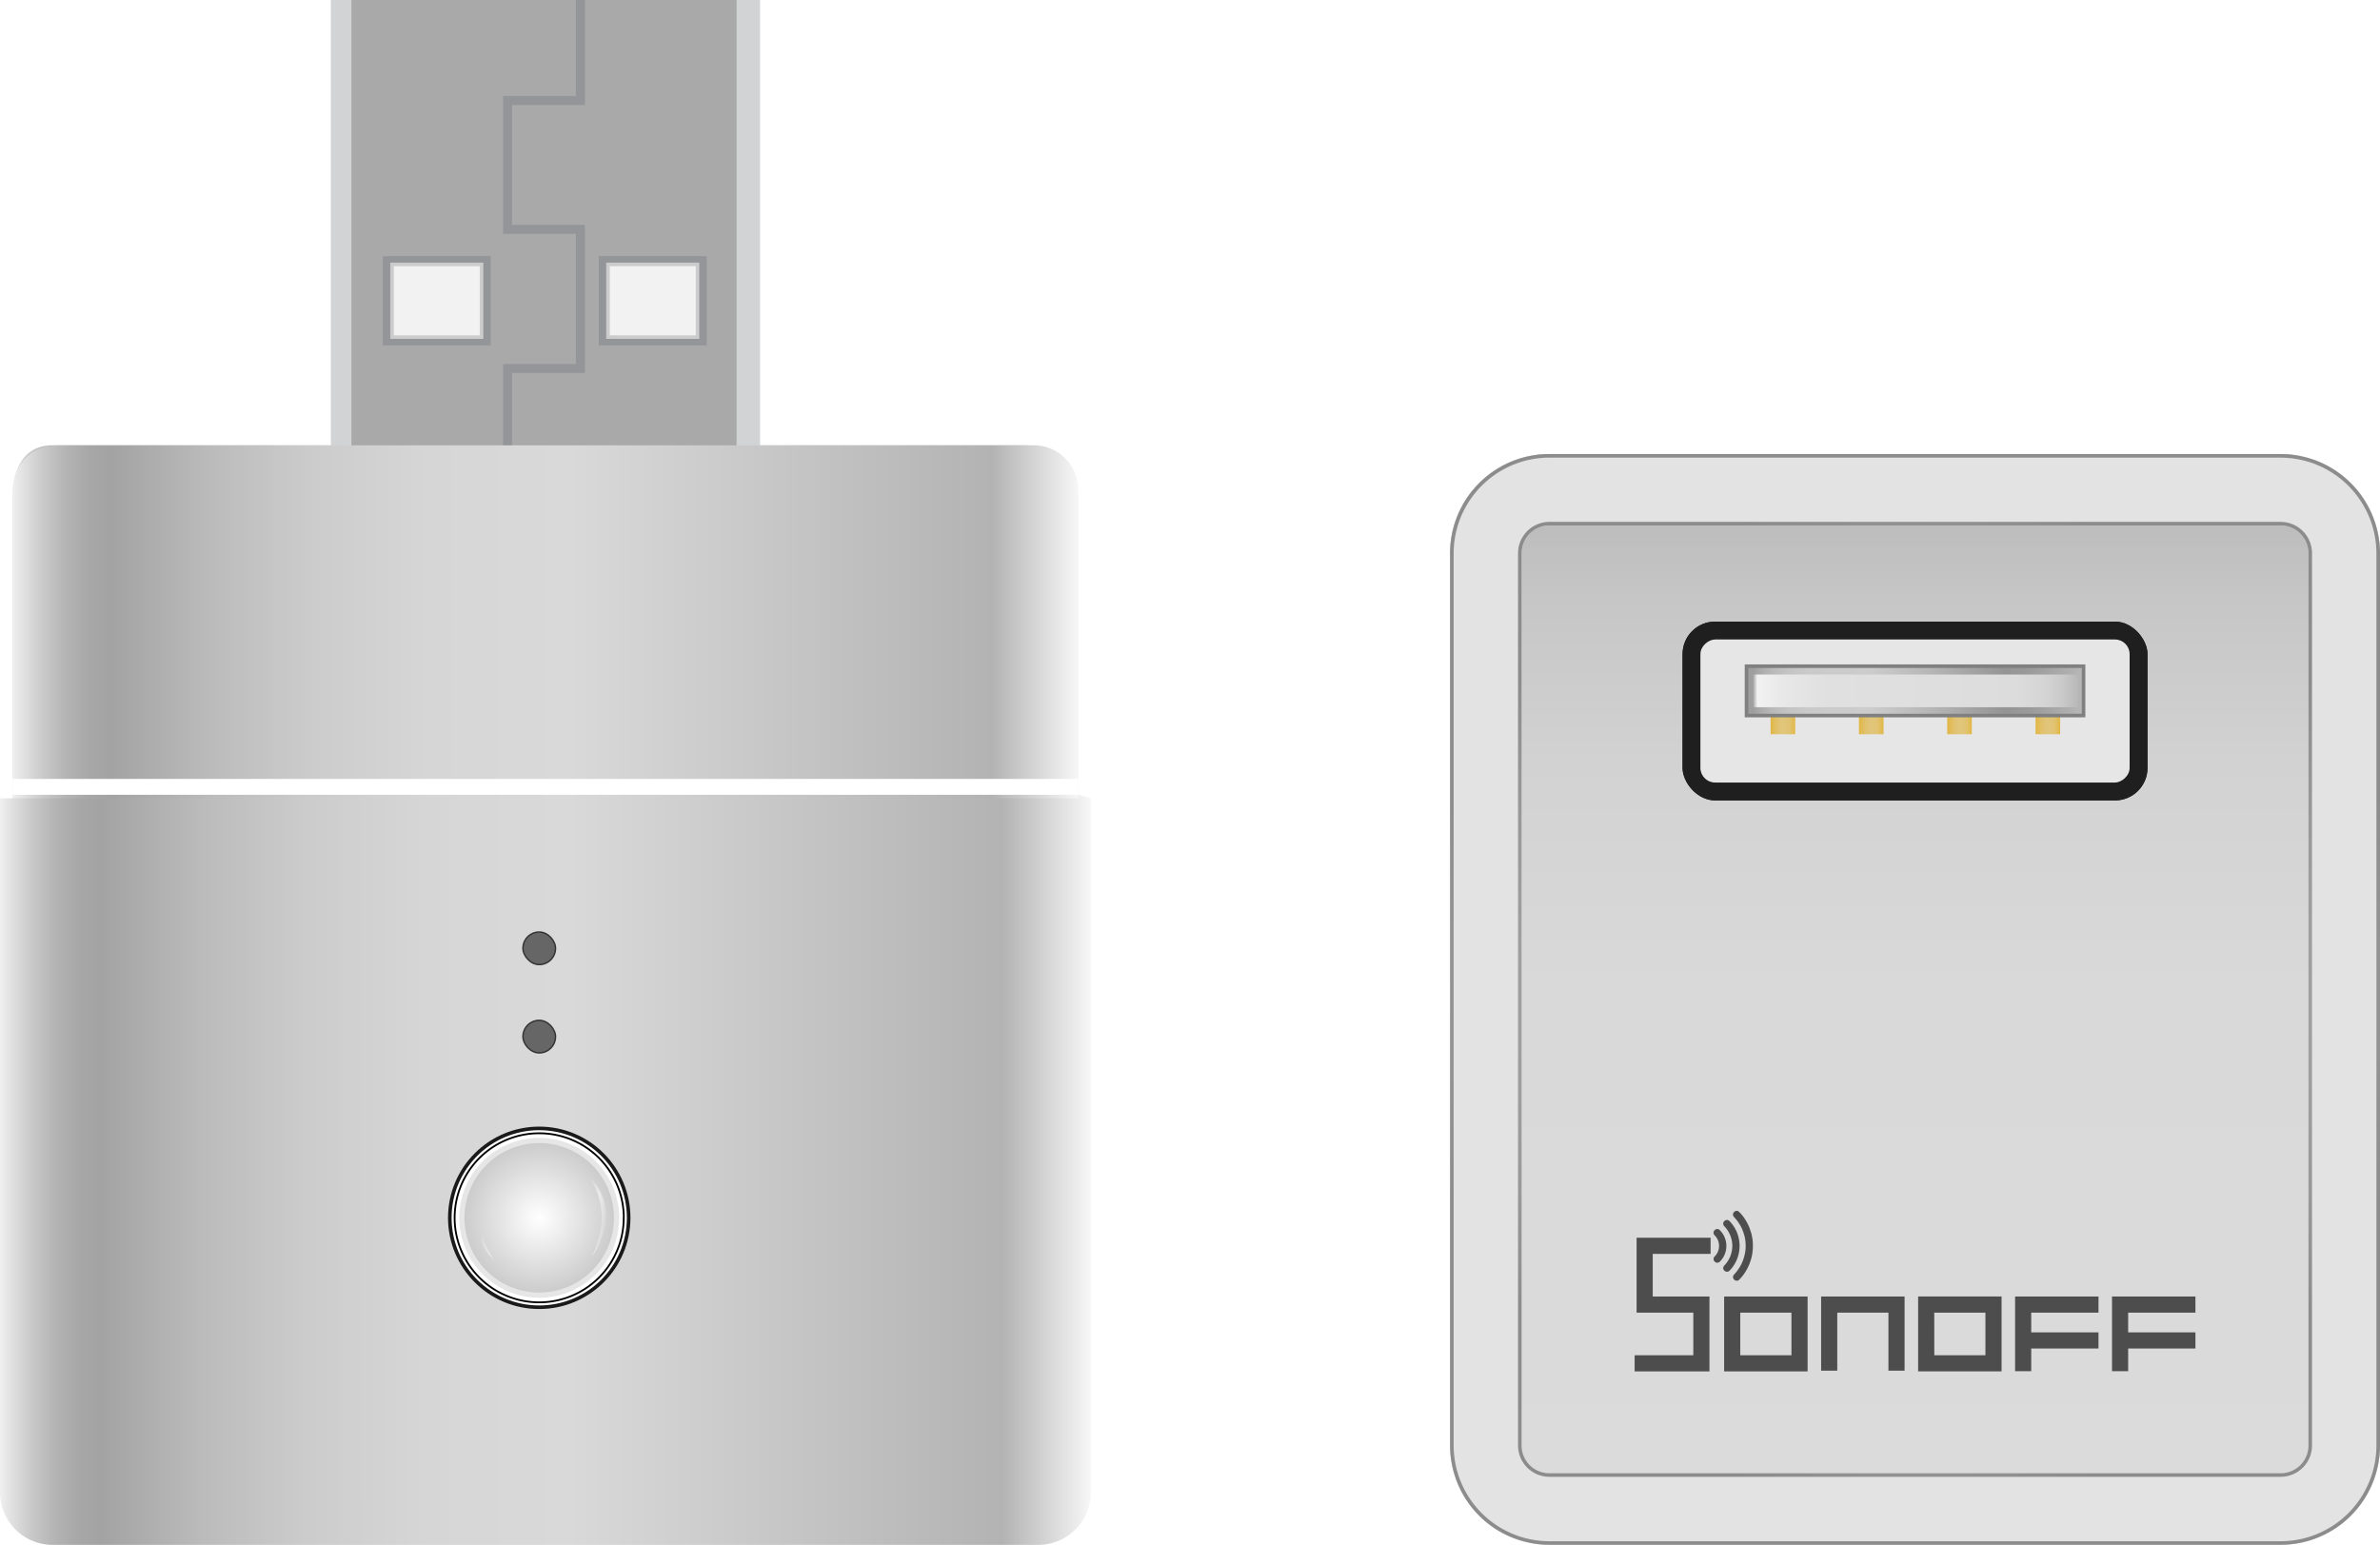 <svg id="sonoff-smart-usb-adaptor-micro" xmlns="http://www.w3.org/2000/svg" xmlns:xlink="http://www.w3.org/1999/xlink" width="66.542mm" height="43.195mm" viewBox="0 0 188.623 122.443">
  <defs>
    <style>
      .cls-1 {
        fill: url(#Безымянный_градиент_37);
      }

      .cls-2 {
        fill: #d1d3d4;
      }

      .cls-3 {
        fill: #a9a9a9;
      }

      .cls-4 {
        fill: none;
        stroke-width: 0.709px;
      }

      .cls-4, .cls-5 {
        stroke: #939598;
      }

      .cls-10, .cls-20, .cls-4, .cls-9 {
        stroke-miterlimit: 10;
      }

      .cls-5, .cls-6 {
        fill: #f2f2f2;
      }

      .cls-23, .cls-5, .cls-6 {
        stroke-miterlimit: 10;
      }

      .cls-5 {
        stroke-width: 0.709px;
      }

      .cls-6 {
        stroke: #ccc;
      }

      .cls-20, .cls-6, .cls-9 {
        stroke-width: 0.283px;
      }

      .cls-7 {
        fill: url(#Безымянный_градиент_37-2);
      }

      .cls-23, .cls-8, .cls-9 {
        fill: #fff;
      }

      .cls-9 {
        stroke: #1a1a1a;
      }

      .cls-10 {
        fill: #666;
        stroke: #333;
        stroke-width: 0.113px;
      }

      .cls-11 {
        fill: url(#Безымянный_градиент_75);
      }

      .cls-12 {
        fill: url(#Безымянный_градиент_14);
      }

      .cls-13 {
        fill: url(#Безымянный_градиент_24);
      }

      .cls-14 {
        fill: #1f1f1f;
      }

      .cls-15 {
        fill: #e6e6e6;
      }

      .cls-16 {
        fill: url(#Безымянный_градиент_157);
      }

      .cls-17 {
        fill: url(#Безымянный_градиент_157-2);
      }

      .cls-18 {
        fill: url(#Безымянный_градиент_157-3);
      }

      .cls-19 {
        fill: url(#Безымянный_градиент_157-4);
      }

      .cls-20 {
        stroke: gray;
        fill: url(#Безымянный_градиент_137);
      }

      .cls-21 {
        fill: url(#Безымянный_градиент_130);
      }

      .cls-22 {
        fill: #4d4d4d;
      }

      .cls-23 {
        stroke: #000;
        stroke-width: 0.142px;
      }

      .cls-24 {
        fill: url(#Безымянный_градиент_179);
      }

      .cls-25, .cls-26 {
        opacity: 0.49;
        isolation: isolate;
      }

      .cls-25 {
        fill: url(#Безымянный_градиент_188);
      }

      .cls-26 {
        fill: url(#Безымянный_градиент_188-2);
      }
    </style>
    <linearGradient id="Безымянный_градиент_37" data-name="Безымянный градиент 37" y1="82.996" x2="86.457" y2="82.996" gradientUnits="userSpaceOnUse">
      <stop offset="0" stop-color="#f0f0f0"/>
      <stop offset="0.005" stop-color="#e8e8e8"/>
      <stop offset="0.028" stop-color="#cacaca"/>
      <stop offset="0.05" stop-color="#b4b4b4"/>
      <stop offset="0.072" stop-color="#a7a7a7"/>
      <stop offset="0.092" stop-color="#a3a3a3"/>
      <stop offset="0.093" stop-color="#a3a3a3"/>
      <stop offset="0.185" stop-color="#bbb"/>
      <stop offset="0.283" stop-color="#ccc"/>
      <stop offset="0.39" stop-color="#d6d6d6"/>
      <stop offset="0.522" stop-color="#d9d9d9"/>
      <stop offset="0.919" stop-color="#b3b3b3"/>
      <stop offset="1" stop-color="#f7f7f7"/>
    </linearGradient>
    <linearGradient id="Безымянный_градиент_37-2" x1="1" y1="49.283" x2="85.457" y2="49.283" xlink:href="#Безымянный_градиент_37"/>
    <linearGradient id="Безымянный_градиент_75" data-name="Безымянный градиент 75" x1="151.773" y1="122.443" x2="151.773" y2="35.987" gradientUnits="userSpaceOnUse">
      <stop offset="0" stop-color="#dbdbdb"/>
      <stop offset="0.512" stop-color="#d9d9d9"/>
      <stop offset="0.718" stop-color="#d2d2d2"/>
      <stop offset="0.868" stop-color="#c6c6c6"/>
      <stop offset="0.991" stop-color="#b5b5b5"/>
      <stop offset="1" stop-color="#b3b3b3"/>
    </linearGradient>
    <linearGradient id="Безымянный_градиент_14" data-name="Безымянный градиент 14" x1="151.773" y1="126.564" x2="151.773" y2="40.114" gradientUnits="userSpaceOnUse">
      <stop offset="0" stop-color="#e3e3e3"/>
      <stop offset="1" stop-color="#e3e3e3"/>
    </linearGradient>
    <radialGradient id="Безымянный_градиент_24" data-name="Безымянный градиент 24" cx="151.773" cy="83.339" r="40.164" gradientUnits="userSpaceOnUse">
      <stop offset="0" stop-color="#e3e3e3"/>
      <stop offset="1" stop-color="#8c8c8c"/>
    </radialGradient>
    <linearGradient id="Безымянный_градиент_157" data-name="Безымянный градиент 157" x1="140.329" y1="57.454" x2="142.273" y2="57.454" gradientUnits="userSpaceOnUse">
      <stop offset="0" stop-color="#e1b53f"/>
      <stop offset="0.107" stop-color="#e1bb55"/>
      <stop offset="0.244" stop-color="#e1c069"/>
      <stop offset="0.379" stop-color="#e1c476"/>
      <stop offset="0.508" stop-color="#e1c57a"/>
      <stop offset="0.67" stop-color="#e1c477"/>
      <stop offset="0.782" stop-color="#e1c26e"/>
      <stop offset="0.879" stop-color="#e1be5f"/>
      <stop offset="0.968" stop-color="#e1b849"/>
      <stop offset="1" stop-color="#e1b53f"/>
    </linearGradient>
    <linearGradient id="Безымянный_градиент_157-2" x1="147.329" y1="57.454" x2="149.273" y2="57.454" xlink:href="#Безымянный_градиент_157"/>
    <linearGradient id="Безымянный_градиент_157-3" x1="154.329" y1="57.454" x2="156.273" y2="57.454" xlink:href="#Безымянный_градиент_157"/>
    <linearGradient id="Безымянный_градиент_157-4" x1="161.329" y1="57.454" x2="163.273" y2="57.454" xlink:href="#Безымянный_градиент_157"/>
    <linearGradient id="Безымянный_градиент_137" data-name="Безымянный градиент 137" x1="138.417" y1="54.757" x2="165.129" y2="54.757" gradientUnits="userSpaceOnUse">
      <stop offset="0.02" stop-color="#9e9e9e"/>
      <stop offset="0.034" stop-color="#a7a7a7"/>
      <stop offset="0.072" stop-color="#b8b8b8"/>
      <stop offset="0.119" stop-color="#c3c3c3"/>
      <stop offset="0.185" stop-color="#cacaca"/>
      <stop offset="0.369" stop-color="#ccc"/>
      <stop offset="0.546" stop-color="#b6b6b6"/>
      <stop offset="0.768" stop-color="#949494"/>
      <stop offset="0.844" stop-color="#9b9b9b"/>
      <stop offset="0.954" stop-color="#aeaeae"/>
      <stop offset="1" stop-color="#b8b8b8"/>
    </linearGradient>
    <linearGradient id="Безымянный_градиент_130" data-name="Безымянный градиент 130" x1="138.913" y1="54.757" x2="164.689" y2="54.757" gradientUnits="userSpaceOnUse">
      <stop offset="0" stop-color="#9e9e9e"/>
      <stop offset="0.008" stop-color="#cfcfcf"/>
      <stop offset="0.014" stop-color="#f2f2f2"/>
      <stop offset="0.102" stop-color="#e7e7e7"/>
      <stop offset="0.23" stop-color="#e0e0e0"/>
      <stop offset="0.584" stop-color="#dedede"/>
      <stop offset="0.811" stop-color="#dcdcdc"/>
      <stop offset="0.893" stop-color="#d5d5d5"/>
      <stop offset="0.951" stop-color="#cacaca"/>
      <stop offset="0.998" stop-color="#b9b9b9"/>
      <stop offset="1" stop-color="#b8b8b8"/>
    </linearGradient>
    <radialGradient id="Безымянный_градиент_179" data-name="Безымянный градиент 179" cx="42.737" cy="796.649" r="5.922" gradientTransform="translate(0 -696)" gradientUnits="userSpaceOnUse">
      <stop offset="0" stop-color="#fff"/>
      <stop offset="1" stop-color="#ccc"/>
    </radialGradient>
    <linearGradient id="Безымянный_градиент_188" data-name="Безымянный градиент 188" x1="133.344" y1="615.283" x2="135.43" y2="615.283" gradientTransform="matrix(0.986, 0.168, -0.168, 0.986, 18.089, -528.625)" gradientUnits="userSpaceOnUse">
      <stop offset="0.014" stop-color="#f2f2f2" stop-opacity="0"/>
      <stop offset="0.077" stop-color="#f5f5f5" stop-opacity="0.203"/>
      <stop offset="0.16" stop-color="#f8f8f8" stop-opacity="0.442"/>
      <stop offset="0.239" stop-color="#fafafa" stop-opacity="0.642"/>
      <stop offset="0.313" stop-color="#fcfcfc" stop-opacity="0.797"/>
      <stop offset="0.38" stop-color="#fefefe" stop-opacity="0.908"/>
      <stop offset="0.439" stop-color="#fff" stop-opacity="0.976"/>
      <stop offset="0.482" stop-color="#fff"/>
      <stop offset="0.526" stop-color="#fff" stop-opacity="0.967"/>
      <stop offset="0.596" stop-color="#fff" stop-opacity="0.877"/>
      <stop offset="0.684" stop-color="#fff" stop-opacity="0.73"/>
      <stop offset="0.785" stop-color="#fff" stop-opacity="0.526"/>
      <stop offset="0.896" stop-color="#fff" stop-opacity="0.268"/>
      <stop offset="1" stop-color="#fff" stop-opacity="0"/>
    </linearGradient>
    <linearGradient id="Безымянный_градиент_188-2" x1="-2117.394" y1="-229.66" x2="-2115.308" y2="-229.66" gradientTransform="matrix(-0.986, -0.168, 0.168, -0.986, -2008.685, -481.743)" xlink:href="#Безымянный_градиент_188"/>
  </defs>
  <title>sonoff-smart-usb-adaptor-micro</title>
  <g id="top">
    <path class="cls-1" d="M82.289,126.571H4.168A4.169,4.169,0,0,1,0,122.4v-55H1V43.59c0-2.3.866-4.168,3.168-4.168H81.289a4.168,4.168,0,0,1,4.168,4.168V67.121l1,.278v55A4.169,4.169,0,0,1,82.289,126.571Z" transform="translate(0 -4.127)"/>
    <g>
      <g>
        <path id="path7623-1" class="cls-2" d="M26.22,43.549H60.236V4.127H26.22Z" transform="translate(0 -4.127)"/>
        <g>
          <path id="path7627-4" class="cls-3" d="M27.85,43.549H58.378V4.127H27.85Z" transform="translate(0 -4.127)"/>
          <path id="path7631-3" class="cls-4" d="M40.225,43.549V33.335H46V22.306H40.225V12.093H46V4.127" transform="translate(0 -4.127)"/>
        </g>
      </g>
      <g>
        <rect class="cls-5" x="31.432" y="24.045" width="6.368" height="7.839" transform="translate(6.651 58.454) rotate(-90)"/>
        <rect class="cls-6" x="31.735" y="24.419" width="5.762" height="7.093" transform="translate(6.651 58.454) rotate(-90)"/>
      </g>
      <g>
        <rect class="cls-5" x="48.548" y="24.045" width="6.368" height="7.839" transform="translate(23.767 75.57) rotate(-90)"/>
        <rect class="cls-6" x="48.852" y="24.419" width="5.762" height="7.093" transform="translate(23.767 75.57) rotate(-90)"/>
      </g>
    </g>
    <path class="cls-7" d="M4.52,35.294H81.937a3.52,3.52,0,0,1,3.52,3.52V63.272a0,0,0,0,1,0,0H1a0,0,0,0,1,0,0V38.815A3.52,3.52,0,0,1,4.52,35.294Z"/>
    <rect class="cls-8" x="1" y="61.736" width="84.457" height="1.258"/>
    <circle class="cls-9" cx="42.736" cy="96.522" r="7.087"/>
    <rect class="cls-10" x="41.445" y="80.869" width="2.583" height="2.583" rx="1.292"/>
    <rect class="cls-10" x="41.445" y="73.869" width="2.583" height="2.583" rx="1.292"/>
  </g>
  <g id="bottom">
    <rect class="cls-11" x="114.922" y="35.987" width="73.701" height="86.457" rx="7.871"/>
    <g>
      <path class="cls-12" d="M180.753,40.114h-57.96a7.865,7.865,0,0,0-7.87,7.869v70.711a7.866,7.866,0,0,0,7.87,7.87h57.96a7.873,7.873,0,0,0,7.87-7.87V47.983A7.872,7.872,0,0,0,180.753,40.114Zm2.2,78.58a2.2,2.2,0,0,1-2.2,2.2h-57.96a2.194,2.194,0,0,1-2.2-2.2V47.983a2.2,2.2,0,0,1,2.2-2.209h57.96a2.208,2.208,0,0,1,2.2,2.209Z" transform="translate(0 -4.127)"/>
      <path class="cls-13" d="M180.753,40.4a7.6,7.6,0,0,1,7.586,7.586v70.711a7.6,7.6,0,0,1-7.586,7.586h-57.96a7.6,7.6,0,0,1-7.587-7.586V47.983a7.6,7.6,0,0,1,7.587-7.586h57.96m-57.96,80.78h57.96a2.486,2.486,0,0,0,2.483-2.483V47.983a2.491,2.491,0,0,0-2.483-2.493h-57.96a2.492,2.492,0,0,0-2.484,2.493v70.711a2.486,2.486,0,0,0,2.484,2.483m57.96-81.063h-57.96a7.865,7.865,0,0,0-7.87,7.869v70.711a7.866,7.866,0,0,0,7.87,7.87h57.96a7.873,7.873,0,0,0,7.87-7.87V47.983a7.872,7.872,0,0,0-7.87-7.869Zm-57.96,80.78a2.194,2.194,0,0,1-2.2-2.2V47.983a2.2,2.2,0,0,1,2.2-2.209h57.96a2.208,2.208,0,0,1,2.2,2.209v70.711a2.2,2.2,0,0,1-2.2,2.2Z" transform="translate(0 -4.127)"/>
    </g>
    <rect class="cls-14" x="133.348" y="49.267" width="36.85" height="14.173" rx="2.58"/>
    <rect class="cls-14" x="133.348" y="49.267" width="36.85" height="14.173" rx="2.58"/>
    <rect class="cls-15" x="146.104" y="43.473" width="11.338" height="34.016" rx="1.163" transform="translate(212.253 -95.42) rotate(90)"/>
    <g>
      <rect class="cls-16" x="140.329" y="56.713" width="1.944" height="1.482"/>
      <rect class="cls-17" x="147.329" y="56.713" width="1.944" height="1.482"/>
      <rect class="cls-18" x="154.329" y="56.713" width="1.944" height="1.482"/>
      <rect class="cls-19" x="161.329" y="56.713" width="1.944" height="1.482"/>
    </g>
    <rect class="cls-20" x="138.417" y="52.801" width="26.712" height="3.912"/>
    <rect class="cls-21" x="138.913" y="53.461" width="25.776" height="2.592"/>
    <g id="logo">
      <g>
        <path class="cls-22" d="M137.5,100.668a3.341,3.341,0,0,1,.537.8,4.2,4.2,0,0,1,.243.716,3.66,3.66,0,0,1,.07.716,2.9,2.9,0,0,1-.1.753,3.079,3.079,0,0,1-.235.652,3.327,3.327,0,0,1-.567.823.321.321,0,0,0-.093.157.282.282,0,0,0,.038.21.312.312,0,0,0,.176.131.347.347,0,0,0,.082.008.229.229,0,0,0,.141-.037,3,3,0,0,0,.311-.343,3.854,3.854,0,0,0,.673-1.323,3.353,3.353,0,0,0,.115-.561c0-.036.011-.092.015-.124a4.533,4.533,0,0,0,.012-.614,2.886,2.886,0,0,0-.033-.328c-.008-.053-.055-.3-.069-.358s-.1-.312-.146-.455a3.738,3.738,0,0,0-.417-.8,2.678,2.678,0,0,0-.481-.56.29.29,0,0,0-.267,0,.411.411,0,0,0-.12.115.27.27,0,0,0-.011.264A.669.669,0,0,0,137.5,100.668Z" transform="translate(0 -4.127)"/>
        <path class="cls-22" d="M136.726,104.884a.282.282,0,0,0,.315-.017,2.659,2.659,0,0,0,.213-.233,2.836,2.836,0,0,0,.6-1.484,2.912,2.912,0,0,0,.01-.432,2.076,2.076,0,0,0-.033-.284,2.771,2.771,0,0,0-.747-1.509c-.074-.074-.095-.088-.16-.1a.28.28,0,0,0-.215.044.3.3,0,0,0-.132.182.229.229,0,0,0,0,.127.279.279,0,0,0,.08.137,2.262,2.262,0,0,1,.636,1.551,2.687,2.687,0,0,1-.048.455,2.28,2.28,0,0,1-.564,1.087.332.332,0,0,0-.1.157.3.3,0,0,0,.023.2A.417.417,0,0,0,136.726,104.884Z" transform="translate(0 -4.127)"/>
        <path class="cls-22" d="M136.817,102.9c0-.071,0-.14,0-.154,0-.051-.023-.171-.035-.229a1.8,1.8,0,0,0-.31-.693,1.757,1.757,0,0,0-.2-.223.269.269,0,0,0-.337-.009.279.279,0,0,0-.092.383.794.794,0,0,0,.07.085,1.2,1.2,0,0,1,.136.171,1.146,1.146,0,0,1,.182.493,1.608,1.608,0,0,1,0,.318,1.205,1.205,0,0,1-.238.558c-.014.02-.053.065-.086.1a.263.263,0,0,0-.1.225.27.27,0,0,0,.086.192.284.284,0,0,0,.33.063.28.28,0,0,0,.1-.078,1.754,1.754,0,0,0,.462-.87A1.453,1.453,0,0,0,136.817,102.9Z" transform="translate(0 -4.127)"/>
        <polygon class="cls-22" points="129.706 104.038 134.201 104.038 134.201 107.416 129.551 107.416 129.551 108.695 135.48 108.695 135.48 102.759 130.985 102.759 130.985 99.381 135.571 99.381 135.571 98.102 129.706 98.102 129.706 104.038"/>
        <path class="cls-22" d="M136.644,112.822h6.614v-5.936h-6.614Zm1.279-4.657h4.055v3.378h-4.055Z" transform="translate(0 -4.127)"/>
        <path class="cls-22" d="M152.017,112.822h6.614v-5.936h-6.614Zm1.279-4.657h4.055v3.378H153.3Z" transform="translate(0 -4.127)"/>
        <polygon class="cls-22" points="144.33 108.637 145.609 108.637 145.609 104.038 149.665 104.038 149.665 108.637 150.944 108.637 150.944 102.759 144.33 102.759 144.33 108.637"/>
        <polygon class="cls-22" points="159.703 108.678 160.982 108.678 160.982 106.881 166.313 106.881 166.313 105.602 160.982 105.602 160.982 104.038 166.313 104.038 166.313 102.759 159.703 102.759 159.703 108.678"/>
        <polygon class="cls-22" points="173.995 104.038 173.995 102.759 167.385 102.759 167.385 108.678 168.664 108.678 168.664 106.881 173.995 106.881 173.995 105.602 168.664 105.602 168.664 104.038 173.995 104.038"/>
      </g>
    </g>
  </g>
  <g>
    <path id="path6771" class="cls-23" d="M49.432,100.649a6.7,6.7,0,1,1-6.695-6.7,6.7,6.7,0,0,1,6.7,6.7h0" transform="translate(0 -4.127)"/>
    <path id="path6775" class="cls-15" d="M49.073,100.649a6.336,6.336,0,1,1-6.335-6.336,6.336,6.336,0,0,1,6.335,6.336h0" transform="translate(0 -4.127)"/>
    <path id="path6787-2" class="cls-24" d="M48.658,100.649a5.922,5.922,0,1,1-5.921-5.922,5.921,5.921,0,0,1,5.921,5.922h0" transform="translate(0 -4.127)"/>
    <path class="cls-25" d="M47.1,103.469a5.087,5.087,0,0,0,.592-1.294,4.255,4.255,0,0,0-.87-4.64c-.08-.086-.317-.347-.317-.347a5.633,5.633,0,0,1,.9,5.2,9.813,9.813,0,0,1-.464,1.286S47.069,103.523,47.1,103.469Z" transform="translate(0 -4.127)"/>
    <path class="cls-26" d="M38.661,97.825a5.063,5.063,0,0,0-.593,1.3,4.253,4.253,0,0,0,.87,4.639c.08.086.317.347.317.347a5.632,5.632,0,0,1-.9-5.2,10.014,10.014,0,0,1,.464-1.286S38.7,97.772,38.661,97.825Z" transform="translate(0 -4.127)"/>
  </g>
</svg>
